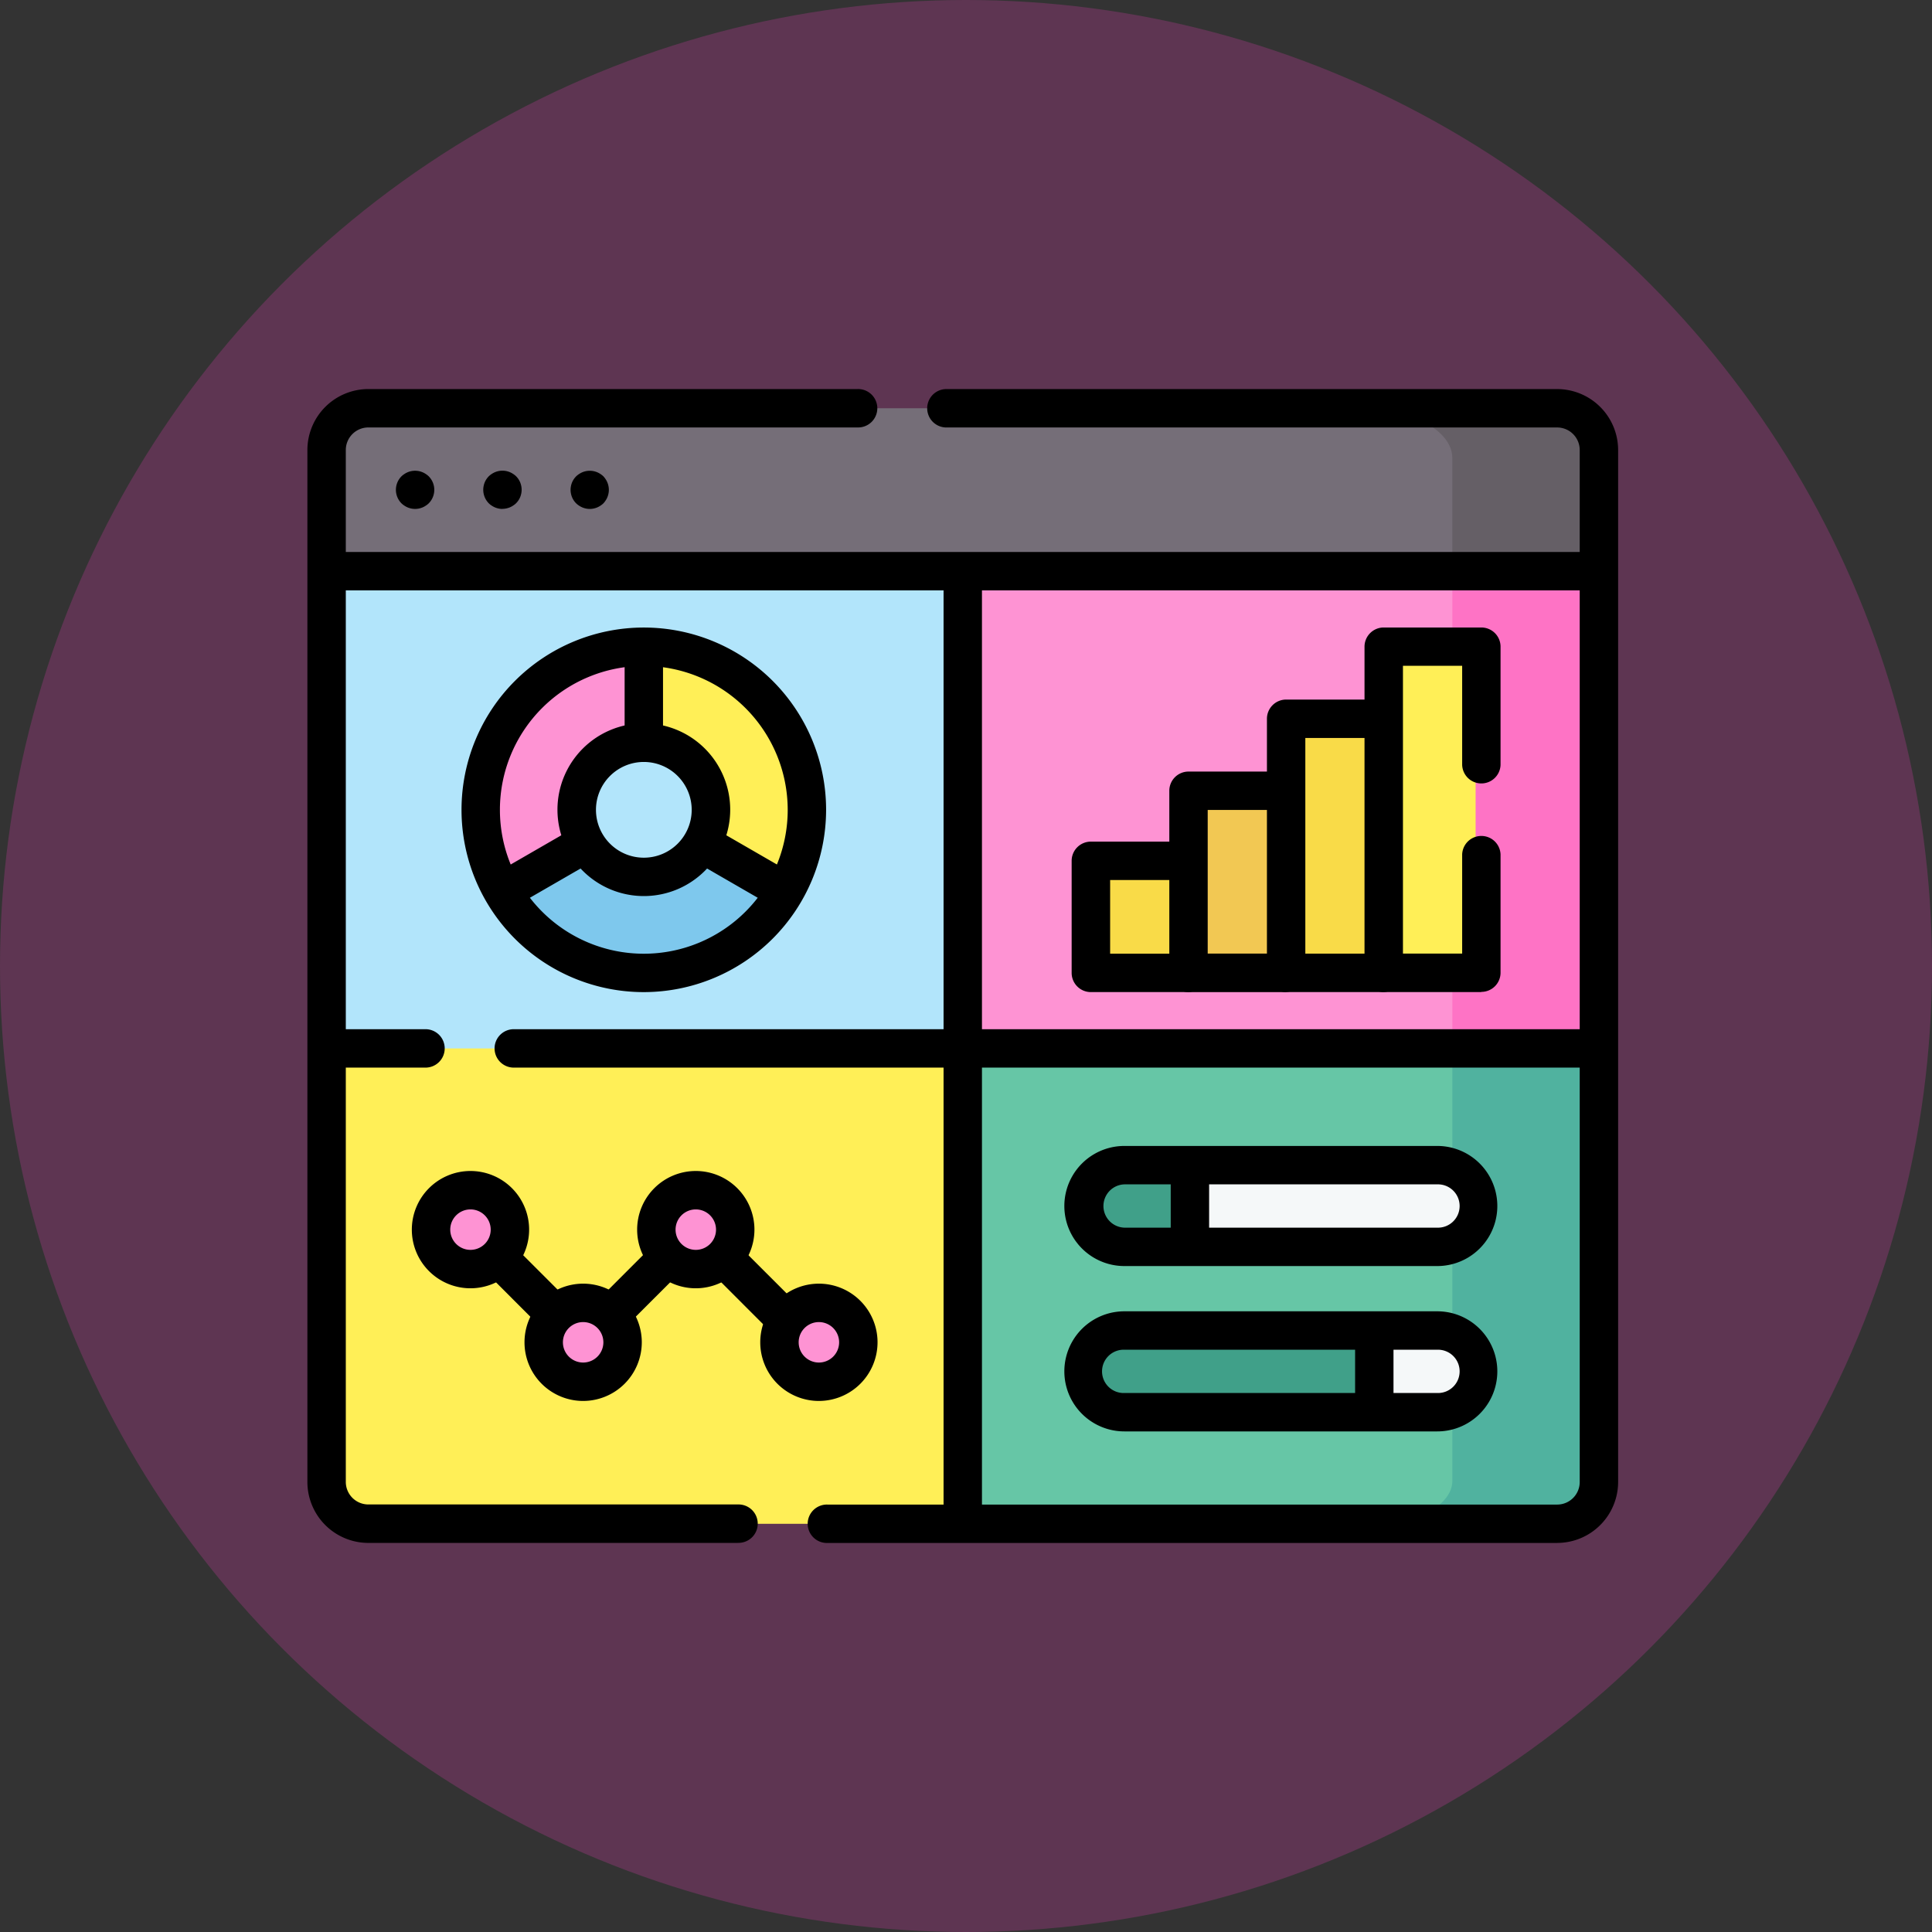 <svg xmlns="http://www.w3.org/2000/svg" xmlns:xlink="http://www.w3.org/1999/xlink" width="85" height="85" viewBox="0 0 85 85">
  <rect x="0" y="0" width="85" height="85" fill="#333333" stroke="none"/>
  <defs>
    <clipPath id="clip-path">
      <rect id="Rectángulo_405834" data-name="Rectángulo 405834" width="57.667" height="50.767" fill="none"/>
    </clipPath>
  </defs>
  <g id="Grupo_1102428" data-name="Grupo 1102428" transform="translate(-199.523 -839)">
    <g id="Grupo_1102425" data-name="Grupo 1102425">
      <circle id="Elipse_11537" data-name="Elipse 11537" cx="42.5" cy="42.5" r="42.5" transform="translate(199.523 839)" fill="#5e3552"/>
      <g id="Grupo_1102811" data-name="Grupo 1102811" transform="translate(213.047 856.117)">
        <g id="Grupo_1102810" data-name="Grupo 1102810" clip-path="url(#clip-path)">
          <path id="Trazado_881700" data-name="Trazado 881700" d="M274.338,13.666V39.879l-14.385,1.459-12.477-1.459-1.082-11.33,1.082-16.3,24.39.171c.934,0,2.472.757,2.472,1.245" transform="translate(-218.643 -10.87)" fill="#fe93d3"/>
          <path id="Trazado_881701" data-name="Trazado 881701" d="M267.824,257.56v16.881c0,1.379-1.673,3.7-2.605,3.7l-1.023.333H240.962l-1.909-9.719,1.909-11.2Z" transform="translate(-212.128 -228.551)" fill="#66c6a6"/>
          <path id="Trazado_881702" data-name="Trazado 881702" d="M35.489,248.011v20.915H9.189A1.69,1.69,0,0,1,7.5,267.237V248.011L24.23,246.8Z" transform="translate(-6.655 -219.002)" fill="#ffef57"/>
          <path id="Trazado_881703" data-name="Trazado 881703" d="M35.489,10.866V38.495H7.5V17.576l1.126-5.2a1.689,1.689,0,0,1,1.689-1.689Z" transform="translate(-6.655 -9.486)" fill="#b2e5fb"/>
          <path id="Trazado_881704" data-name="Trazado 881704" d="M63.033,9.581v4.78l-3,.359L7.5,14.731V9.173A1.689,1.689,0,0,1,9.189,7.484H58.422l2.631.117a2.228,2.228,0,0,1,1.98,1.98" transform="translate(-6.655 -6.641)" fill="#756e78"/>
          <path id="Trazado_881705" data-name="Trazado 881705" d="M453.694,64.045v20.93l-3.224.95-3.224-.95V64.045l3.865-.975Z" transform="translate(-396.872 -55.966)" fill="#fe73c5"/>
          <path id="Trazado_881706" data-name="Trazado 881706" d="M434.348,257.56v19.226c0,.933-1.418,1.689-3.164,1.689h-5.74l.669-.212c1.107-.349,1.787-.986,1.787-1.673V257.56Z" transform="translate(-377.526 -228.551)" fill="#50b29f"/>
          <path id="Trazado_881707" data-name="Trazado 881707" d="M429.913,9.173V14.72h-6.449V9.674c0-.813-.835-1.56-2.175-1.947l-.843-.243h6.3c1.747,0,3.164.756,3.164,1.689" transform="translate(-373.091 -6.641)" fill="#655f66"/>
          <path id="Trazado_881708" data-name="Trazado 881708" d="M134.387,107.816a7.133,7.133,0,0,1-.961,3.588l-2.2-.344-1.459-1.769a2.95,2.95,0,0,0-2.554-4.425l-.534-1.667.534-2.559a7.177,7.177,0,0,1,7.176,7.176" transform="translate(-112.409 -89.305)" fill="#ffef57"/>
          <path id="Trazado_881709" data-name="Trazado 881709" d="M74.886,100.64v4.226a2.95,2.95,0,0,0-2.556,4.425L71.139,111.4H68.671a7.177,7.177,0,0,1,6.215-10.764" transform="translate(-60.084 -89.305)" fill="#fe93d3"/>
          <path id="Trazado_881710" data-name="Trazado 881710" d="M88.67,179.563a7.177,7.177,0,0,1-12.43,0L79.9,177.45a2.95,2.95,0,0,0,5.11,0Z" transform="translate(-67.653 -157.464)" fill="#7ec8ed"/>
          <path id="Trazado_881711" data-name="Trazado 881711" d="M308.124,189.215h-4.069a.225.225,0,0,1-.225-.225v-4.48a.225.225,0,0,1,.225-.225h4.069l1.194,2.465Z" transform="translate(-269.61 -163.528)" fill="#f9db48"/>
          <path id="Trazado_881712" data-name="Trazado 881712" d="M346.251,164.969h-4.294v-7.783a.225.225,0,0,1,.225-.225h4.069l1.1,4.839Z" transform="translate(-303.442 -139.283)" fill="#f2c853"/>
          <path id="Trazado_881713" data-name="Trazado 881713" d="M384.379,139.982h-4.294V129.027a.225.225,0,0,1,.225-.225h4.069l1,6.955Z" transform="translate(-337.276 -114.295)" fill="#f9db48"/>
          <path id="Trazado_881714" data-name="Trazado 881714" d="M422.281,115h-4.069V100.869a.225.225,0,0,1,.225-.225h3.844a.225.225,0,0,1,.225.225v13.9a.225.225,0,0,1-.225.225" transform="translate(-371.109 -89.308)" fill="#ffef57"/>
          <path id="Trazado_881715" data-name="Trazado 881715" d="M49.7,312.956a1.735,1.735,0,1,1-1.735,1.735,1.735,1.735,0,0,1,1.735-1.735" transform="translate(-42.563 -277.708)" fill="#fe93d3"/>
          <path id="Trazado_881716" data-name="Trazado 881716" d="M93.709,356.965a1.735,1.735,0,1,1-1.735,1.735,1.735,1.735,0,0,1,1.735-1.735" transform="translate(-81.615 -316.76)" fill="#fe93d3"/>
          <path id="Trazado_881717" data-name="Trazado 881717" d="M137.719,312.956a1.735,1.735,0,1,1-1.735,1.735,1.735,1.735,0,0,1,1.735-1.735" transform="translate(-120.668 -277.708)" fill="#fe93d3"/>
          <path id="Trazado_881718" data-name="Trazado 881718" d="M185.8,356.965a1.735,1.735,0,1,1-1.735,1.735,1.735,1.735,0,0,1,1.735-1.735" transform="translate(-163.335 -316.76)" fill="#fe93d3"/>
          <path id="Trazado_881719" data-name="Trazado 881719" d="M306.89,303.16l.749,1.8-.749,1.8h-2.882a1.8,1.8,0,1,1,0-3.594Z" transform="translate(-268.172 -269.015)" fill="#40a089"/>
          <path id="Trazado_881720" data-name="Trazado 881720" d="M356.44,304.956a1.8,1.8,0,0,1-1.8,1.8H343.76V303.16h10.882a1.8,1.8,0,0,1,1.8,1.8" transform="translate(-305.042 -269.015)" fill="#f5f8f9"/>
          <path id="Trazado_881721" data-name="Trazado 881721" d="M315,367.75l.829,1.8-.829,1.8H304.008a1.8,1.8,0,0,1,0-3.6Z" transform="translate(-268.172 -326.33)" fill="#40a089"/>
          <path id="Trazado_881722" data-name="Trazado 881722" d="M420.357,369.548a1.8,1.8,0,0,1-1.8,1.8h-2.77v-3.6h2.77a1.8,1.8,0,0,1,1.8,1.8" transform="translate(-368.96 -326.33)" fill="#f5f8f9"/>
          <path id="Trazado_881723" data-name="Trazado 881723" d="M159.242,336.728a.842.842,0,0,1-.6-.247l-2.549-2.549a.845.845,0,1,1,1.195-1.195l2.549,2.549a.845.845,0,0,1-.6,1.442" transform="translate(-138.295 -295.041)"/>
          <path id="Trazado_881724" data-name="Trazado 881724" d="M113.332,337a.845.845,0,0,1-.6-1.442l2.193-2.193a.845.845,0,0,1,1.195,1.195l-2.193,2.193a.842.842,0,0,1-.6.247" transform="translate(-99.818 -295.603)"/>
          <path id="Trazado_881725" data-name="Trazado 881725" d="M71,336.5a.842.842,0,0,1-.6-.247l-2.322-2.322a.845.845,0,1,1,1.195-1.195l2.322,2.322A.845.845,0,0,1,71,336.5" transform="translate(-60.191 -295.041)"/>
          <path id="Trazado_881726" data-name="Trazado 881726" d="M54.985,50.767h-32.1a.845.845,0,1,1,0-1.689h32.1a.993.993,0,0,0,.992-.992V2.682a.993.993,0,0,0-.992-.992H28.143a.845.845,0,1,1,0-1.689H54.985a2.685,2.685,0,0,1,2.682,2.682v45.4a2.685,2.685,0,0,1-2.682,2.682m-36.046,0H2.682A2.685,2.685,0,0,1,0,48.085V2.682A2.685,2.685,0,0,1,2.682,0H24.2a.845.845,0,1,1,0,1.689H2.682a.993.993,0,0,0-.992.992v45.4a.993.993,0,0,0,.992.992H18.939a.845.845,0,1,1,0,1.689"/>
          <path id="Trazado_881727" data-name="Trazado 881727" d="M58.923,65.334H3.557a.845.845,0,0,1,0-1.689H58.923a.845.845,0,0,1,0,1.689" transform="translate(-2.407 -56.477)"/>
          <path id="Trazado_881728" data-name="Trazado 881728" d="M103.655,33.513a.826.826,0,0,1-.166-.017.878.878,0,0,1-.158-.048.855.855,0,0,1-.145-.078.826.826,0,0,1-.128-.1.891.891,0,0,1-.106-.128.867.867,0,0,1-.078-.146.848.848,0,0,1-.047-.158.806.806,0,0,1-.017-.164.817.817,0,0,1,.017-.166.848.848,0,0,1,.047-.158.867.867,0,0,1,.078-.146.891.891,0,0,1,.106-.128.826.826,0,0,1,.128-.1.855.855,0,0,1,.145-.078.878.878,0,0,1,.158-.048.862.862,0,0,1,.331,0,.879.879,0,0,1,.158.048.856.856,0,0,1,.145.078.827.827,0,0,1,.128.1.815.815,0,0,1,.1.128.73.73,0,0,1,.078.146.774.774,0,0,1,.048.158.817.817,0,0,1,.017.166.806.806,0,0,1-.017.164.774.774,0,0,1-.048.158.73.73,0,0,1-.078.146.815.815,0,0,1-.1.128.827.827,0,0,1-.128.1.856.856,0,0,1-.145.078.878.878,0,0,1-.158.048.826.826,0,0,1-.166.017" transform="translate(-91.231 -28.239)"/>
          <path id="Trazado_881729" data-name="Trazado 881729" d="M69.535,33.513a.826.826,0,0,1-.166-.017.878.878,0,0,1-.158-.048.856.856,0,0,1-.145-.078.767.767,0,0,1-.128-.1.85.85,0,0,1-.248-.6.817.817,0,0,1,.017-.166.848.848,0,0,1,.047-.158.866.866,0,0,1,.078-.146.891.891,0,0,1,.106-.128.827.827,0,0,1,.128-.1.856.856,0,0,1,.145-.078.878.878,0,0,1,.158-.048.862.862,0,0,1,.331,0,.878.878,0,0,1,.158.048.855.855,0,0,1,.145.078.826.826,0,0,1,.128.1.891.891,0,0,1,.106.128.867.867,0,0,1,.078.146.849.849,0,0,1,.047.158.818.818,0,0,1,.017.166.807.807,0,0,1-.017.164.849.849,0,0,1-.047.158.867.867,0,0,1-.078.146.891.891,0,0,1-.106.128.767.767,0,0,1-.128.1.855.855,0,0,1-.145.078.878.878,0,0,1-.158.048.826.826,0,0,1-.166.017" transform="translate(-60.953 -28.239)"/>
          <path id="Trazado_881730" data-name="Trazado 881730" d="M35.415,33.512a.824.824,0,0,1-.166-.016.878.878,0,0,1-.158-.048.856.856,0,0,1-.145-.078.827.827,0,0,1-.128-.1.844.844,0,0,1,0-1.195.827.827,0,0,1,.128-.1.856.856,0,0,1,.145-.078.878.878,0,0,1,.158-.048.862.862,0,0,1,.331,0,.878.878,0,0,1,.158.048.856.856,0,0,1,.145.078.827.827,0,0,1,.128.1.844.844,0,0,1,0,1.195.827.827,0,0,1-.128.1.856.856,0,0,1-.145.078.878.878,0,0,1-.158.048.824.824,0,0,1-.166.016" transform="translate(-30.676 -28.239)"/>
          <path id="Trazado_881731" data-name="Trazado 881731" d="M249.345,109.528a.845.845,0,0,1-.845-.845V67.332a.845.845,0,1,1,1.689,0v41.352a.845.845,0,0,1-.845.845" transform="translate(-220.511 -58.999)"/>
          <path id="Trazado_881732" data-name="Trazado 881732" d="M121.342,251.749H74.215a.845.845,0,1,1,0-1.689h47.128a.845.845,0,1,1,0,1.689" transform="translate(-65.106 -221.896)"/>
          <path id="Trazado_881733" data-name="Trazado 881733" d="M9.781,251.749H6.045a.845.845,0,1,1,0-1.689H9.781a.845.845,0,1,1,0,1.689" transform="translate(-4.614 -221.896)"/>
          <path id="Trazado_881734" data-name="Trazado 881734" d="M68.23,109.185a8.02,8.02,0,1,1,8.02-8.02,8.029,8.029,0,0,1-8.02,8.02m0-14.351a6.331,6.331,0,1,0,6.331,6.331,6.338,6.338,0,0,0-6.331-6.331" transform="translate(-53.429 -82.653)"/>
          <path id="Trazado_881735" data-name="Trazado 881735" d="M101.518,138.247a3.8,3.8,0,1,1,3.8-3.8,3.8,3.8,0,0,1-3.8,3.8m0-5.9a2.106,2.106,0,1,0,2.106,2.106,2.108,2.108,0,0,0-2.106-2.106" transform="translate(-86.716 -115.941)"/>
          <path id="Trazado_881736" data-name="Trazado 881736" d="M124.764,100.424a.845.845,0,0,1-.845-.845V95.928a.845.845,0,1,1,1.689,0V99.58a.845.845,0,0,1-.845.845" transform="translate(-109.962 -84.374)"/>
          <path id="Trazado_881737" data-name="Trazado 881737" d="M71.269,175.041a.845.845,0,0,1-.423-1.576l3.163-1.826a.845.845,0,0,1,.845,1.463l-3.163,1.826a.84.84,0,0,1-.422.113" transform="translate(-62.491 -152.207)"/>
          <path id="Trazado_881738" data-name="Trazado 881738" d="M153.337,175.041a.84.84,0,0,1-.422-.113l-3.163-1.826a.845.845,0,0,1,.845-1.463l3.163,1.826a.845.845,0,0,1-.423,1.576" transform="translate(-132.511 -152.206)"/>
          <path id="Trazado_881739" data-name="Trazado 881739" d="M341.83,159.158h-4.294a.845.845,0,0,1-.845-.845V150.3a.845.845,0,0,1,.845-.845h4.014a.845.845,0,0,1,0,1.689H338.38v6.319h3.45a.845.845,0,0,1,0,1.689" transform="translate(-298.77 -132.626)"/>
          <path id="Trazado_881740" data-name="Trazado 881740" d="M303.7,183.405h-4.294a.845.845,0,0,1-.845-.845V177.63a.845.845,0,0,1,.845-.845H303.5a.845.845,0,0,1,0,1.689h-3.246v3.241h3.45a.845.845,0,0,1,0,1.689" transform="translate(-264.937 -156.874)"/>
          <path id="Trazado_881741" data-name="Trazado 881741" d="M379.958,134.172h-4.294a.845.845,0,0,1-.845-.845v-11.18a.845.845,0,0,1,.845-.845h4.071a.845.845,0,1,1,0,1.689h-3.227v9.49h3.45a.845.845,0,0,1,0,1.689" transform="translate(-332.603 -107.641)"/>
          <path id="Trazado_881742" data-name="Trazado 881742" d="M418.083,109.181h-4.295a.845.845,0,0,1-.845-.845V93.985a.845.845,0,0,1,.845-.845h4.295a.845.845,0,0,1,.845.845v5.2a.845.845,0,0,1-1.689,0v-4.36h-2.605v12.662h2.605v-4.36a.845.845,0,0,1,1.689,0v5.2a.845.845,0,0,1-.845.845" transform="translate(-366.434 -82.65)"/>
          <path id="Trazado_881743" data-name="Trazado 881743" d="M43.377,310.615a2.58,2.58,0,1,1,2.58-2.58,2.583,2.583,0,0,1-2.58,2.58m0-3.47a.89.89,0,1,0,.89.89.891.891,0,0,0-.89-.89" transform="translate(-36.202 -271.053)"/>
          <path id="Trazado_881744" data-name="Trazado 881744" d="M87.386,354.624a2.58,2.58,0,1,1,2.58-2.58,2.583,2.583,0,0,1-2.58,2.58m0-3.47a.89.89,0,1,0,.89.89.891.891,0,0,0-.89-.89" transform="translate(-75.254 -310.105)"/>
          <path id="Trazado_881745" data-name="Trazado 881745" d="M131.395,310.615a2.58,2.58,0,1,1,2.58-2.58,2.583,2.583,0,0,1-2.58,2.58m0-3.47a.89.89,0,1,0,.89.89.891.891,0,0,0-.89-.89" transform="translate(-114.307 -271.053)"/>
          <path id="Trazado_881746" data-name="Trazado 881746" d="M179.478,354.624a2.58,2.58,0,1,1,2.58-2.58,2.583,2.583,0,0,1-2.58,2.58m0-3.47a.89.89,0,1,0,.89.89.891.891,0,0,0-.89-.89" transform="translate(-156.974 -310.105)"/>
          <path id="Trazado_881747" data-name="Trazado 881747" d="M312.093,300.942H298.328a2.642,2.642,0,1,1,0-5.284h13.765a2.642,2.642,0,1,1,0,5.284m-13.765-3.594a.953.953,0,0,0,0,1.905h13.765a.953.953,0,1,0,0-1.905Z" transform="translate(-262.383 -262.358)"/>
          <path id="Trazado_881748" data-name="Trazado 881748" d="M312.093,365.538H298.328a2.642,2.642,0,1,1,0-5.284h13.765a2.642,2.642,0,1,1,0,5.284m-13.765-3.594a.953.953,0,1,0,0,1.905h13.765a.953.953,0,1,0,0-1.905Z" transform="translate(-262.383 -319.679)"/>
          <path id="Trazado_881749" data-name="Trazado 881749" d="M338.083,303.9a.845.845,0,0,1-.845-.845v-2.366a.845.845,0,0,1,1.689,0v2.366a.845.845,0,0,1-.845.845" transform="translate(-299.255 -266.077)"/>
          <path id="Trazado_881750" data-name="Trazado 881750" d="M410.107,369.762a.845.845,0,0,1-.845-.845v-2.366a.845.845,0,1,1,1.689,0v2.366a.845.845,0,0,1-.845.845" transform="translate(-363.167 -324.517)"/>
        </g>
      </g>
    </g>
  </g>
</svg>
